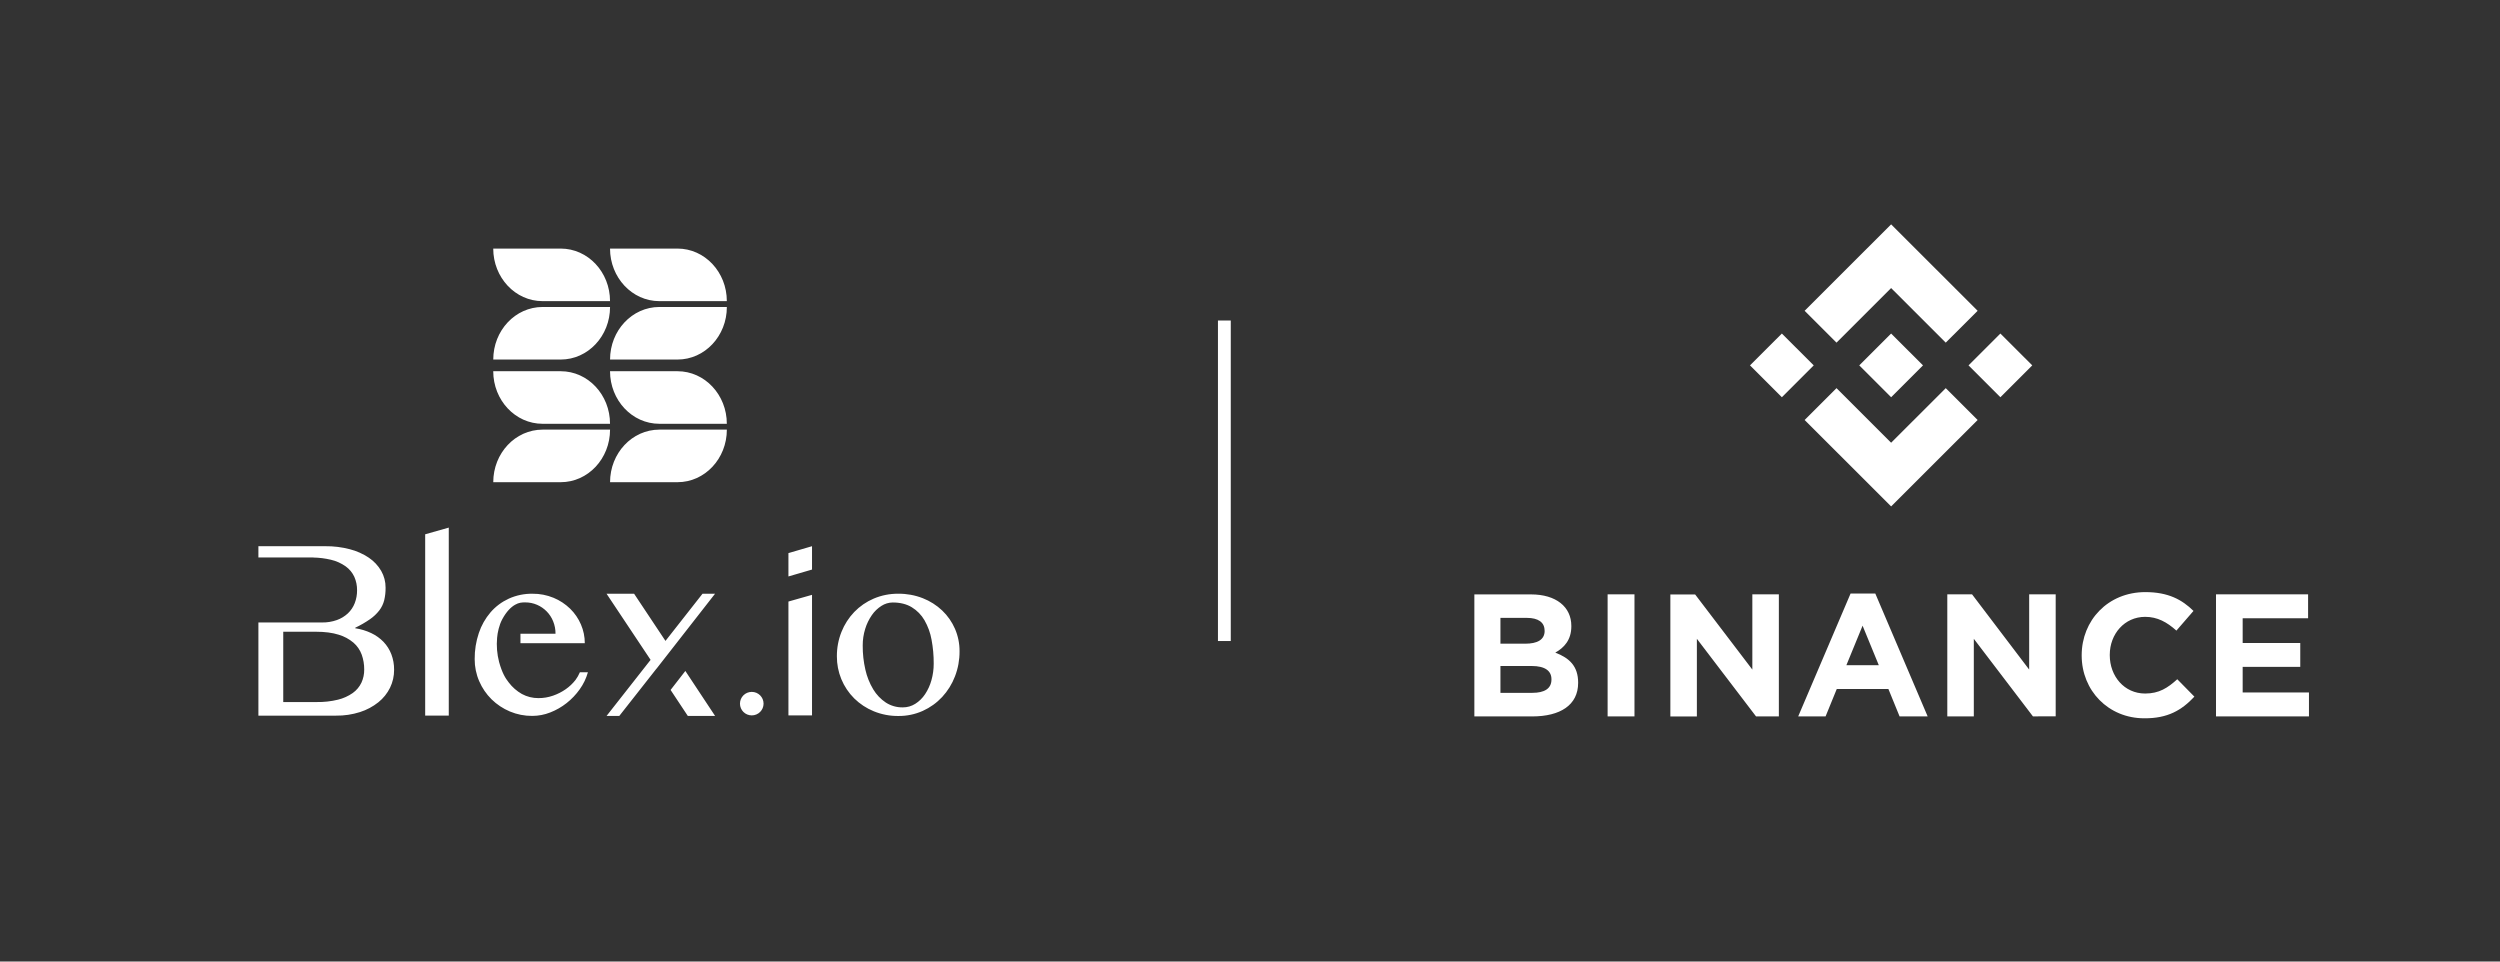 <svg width="780" height="300" viewBox="0 0 780 300" fill="none" xmlns="http://www.w3.org/2000/svg">
<rect x="0" y="0" width="780" height="300" fill="#333333" stroke="none"/>
<path fill-rule="evenodd" clip-rule="evenodd" d="M132.656 223.278H140.016V164.612L132.656 166.701V223.278ZM297.954 196.191C297.021 194.042 295.666 192.101 293.969 190.482C292.218 188.825 290.162 187.52 287.915 186.64C285.484 185.69 282.892 185.216 280.281 185.244C277.639 185.214 275.021 185.732 272.591 186.766C270.312 187.739 268.251 189.157 266.531 190.937C264.813 192.732 263.459 194.841 262.542 197.148C261.577 199.569 261.09 202.153 261.107 204.759C261.089 207.201 261.559 209.623 262.49 211.882C263.421 214.142 264.795 216.193 266.531 217.917C268.272 219.627 270.33 220.982 272.591 221.907C275.032 222.911 277.65 223.415 280.29 223.387C282.917 223.413 285.519 222.869 287.915 221.794C290.197 220.763 292.251 219.29 293.959 217.462C295.683 215.596 297.036 213.421 297.944 211.051C298.91 208.556 299.397 205.902 299.379 203.228C299.4 200.809 298.914 198.412 297.954 196.191ZM290.601 212.25C290.175 213.796 289.505 215.265 288.616 216.601C287.823 217.801 286.784 218.819 285.568 219.59C284.403 220.327 283.05 220.713 281.67 220.702C279.794 220.738 277.949 220.213 276.373 219.196C274.772 218.124 273.428 216.712 272.439 215.061C271.303 213.162 270.479 211.094 269.996 208.936C269.426 206.466 269.149 203.938 269.168 201.403C269.157 199.636 269.42 197.878 269.947 196.191C270.414 194.667 271.114 193.224 272.022 191.914C272.814 190.761 273.832 189.78 275.015 189.032C276.059 188.354 277.276 187.987 278.522 187.975C280.862 187.975 282.847 188.47 284.476 189.461C286.119 190.463 287.484 191.86 288.445 193.525C289.519 195.402 290.262 197.448 290.643 199.576C291.104 202.031 291.33 204.524 291.315 207.022C291.323 208.789 291.083 210.549 290.601 212.25ZM219.186 185.243L207.628 199.964L197.838 185.243H189.243L202.983 205.876L189.243 223.376H193.216L204.813 208.626L204.826 208.642L223.097 185.243H219.186ZM209.225 215.263L214.6 223.376H223.113L213.827 209.338L209.225 215.263ZM179.553 212.154C178.693 213.253 177.674 214.219 176.528 215.019C175.309 215.873 173.976 216.553 172.569 217.04C171.107 217.556 169.568 217.816 168.018 217.811C166.204 217.83 164.416 217.386 162.824 216.522C161.232 215.618 159.842 214.401 158.738 212.944C157.649 211.567 156.673 209.962 155.719 206.552C155.072 204.075 154.862 201.505 155.099 198.957C155.225 197.452 155.7 195.044 156.731 193.155C158.024 190.783 159.42 189.41 160.71 188.681C161.912 188.001 162.762 187.946 163.861 187.946C165.131 187.938 166.388 188.193 167.552 188.697C169.848 189.684 171.658 191.539 172.585 193.855C173.083 195.083 173.333 196.398 173.322 197.723H162.381V200.679H182.456C182.46 198.671 182.052 196.685 181.257 194.841C180.468 192.996 179.324 191.324 177.889 189.919C176.398 188.466 174.643 187.311 172.717 186.515C170.629 185.652 168.387 185.22 166.127 185.245C163.577 185.208 161.05 185.734 158.728 186.786C156.553 187.785 154.617 189.237 153.05 191.044C151.425 192.943 150.183 195.138 149.394 197.507C148.512 200.131 148.075 202.884 148.101 205.652C148.088 208.024 148.57 210.372 149.517 212.547C150.425 214.655 151.732 216.569 153.366 218.185C155.013 219.8 156.952 221.089 159.081 221.982C161.296 222.913 163.678 223.382 166.082 223.362C167.997 223.356 169.893 222.992 171.673 222.288C173.511 221.573 175.231 220.589 176.777 219.368C178.346 218.135 179.727 216.682 180.879 215.055C182.031 213.45 182.893 211.656 183.426 209.756H180.917C180.561 210.607 180.103 211.412 179.553 212.154ZM115.839 197.531C117.266 198.205 118.559 199.129 119.658 200.259C120.719 201.375 121.548 202.689 122.099 204.126C122.685 205.672 122.977 207.315 122.959 208.968C122.976 210.908 122.544 212.825 121.697 214.57C120.829 216.335 119.581 217.886 118.044 219.114C116.342 220.47 114.406 221.503 112.333 222.164C109.913 222.936 107.384 223.312 104.844 223.279H80.62V194.212H100.454C102.037 194.239 103.611 193.983 105.103 193.456C106.383 193 107.556 192.287 108.55 191.362C109.489 190.47 110.217 189.38 110.682 188.172C111.172 186.894 111.418 185.535 111.406 184.166C111.424 182.719 111.131 181.285 110.546 179.961C109.945 178.667 109.021 177.549 107.863 176.715C106.474 175.73 104.906 175.025 103.247 174.641C101.436 174.212 99.583 173.98 97.722 173.951V173.924H80.62V170.416H101.517C104.084 170.391 106.644 170.706 109.128 171.352C111.248 171.892 113.261 172.79 115.079 174.007C116.656 175.068 117.973 176.472 118.931 178.113C119.847 179.714 120.32 181.529 120.302 183.373C120.32 184.688 120.175 186 119.871 187.279C119.582 188.428 119.064 189.506 118.346 190.449C117.521 191.509 116.537 192.437 115.431 193.2C113.972 194.208 112.434 195.095 110.832 195.855V196.015C112.567 196.27 114.254 196.781 115.839 197.531ZM110.061 216.217C111.217 215.391 112.146 214.287 112.761 213.007C113.354 211.721 113.652 210.318 113.634 208.902C113.649 207.314 113.383 205.735 112.851 204.239C112.327 202.799 111.445 201.516 110.287 200.512C108.928 199.367 107.344 198.518 105.638 198.019C103.719 197.409 101.364 197.103 98.575 197.103H88.374V219.038H98.847C101.068 219.074 103.284 218.826 105.442 218.301C107.099 217.901 108.666 217.194 110.061 216.217ZM234.552 223.203C236.585 223.203 238.233 221.561 238.233 219.535C238.233 217.509 236.585 215.867 234.552 215.867C232.518 215.867 230.87 217.509 230.87 219.535C230.87 221.561 232.518 223.203 234.552 223.203ZM245.99 179.853L253.35 177.703V170.415L245.99 172.568V179.853ZM245.99 223.214H253.35V185.59L245.99 187.682V223.214Z" fill="white"/>
<path fill-rule="evenodd" clip-rule="evenodd" d="M190.329 93.956H169.275C160.78 93.956 153.897 86.614 153.889 77.555H174.943C183.446 77.555 190.329 84.897 190.329 93.956ZM169.283 95.778H190.337C190.337 104.836 183.45 112.178 174.951 112.178H153.897C153.897 103.119 160.78 95.778 169.283 95.778ZM226.778 95.778H205.723C197.221 95.778 190.337 103.119 190.337 112.178H211.392C219.895 112.178 226.778 104.836 226.778 95.778ZM226.77 93.956H205.715C197.225 93.956 190.337 86.614 190.329 77.555H211.384C219.887 77.555 226.77 84.897 226.77 93.956ZM190.337 134.044H169.283C160.78 134.044 153.897 141.386 153.897 150.444H174.951C183.45 150.444 190.337 143.103 190.337 134.044ZM190.329 132.222H169.275C160.78 132.222 153.897 124.881 153.889 115.822H174.943C183.446 115.822 190.329 123.164 190.329 132.222ZM226.778 134.044H205.723C197.221 134.044 190.337 141.386 190.337 150.444H211.392C219.895 150.444 226.778 143.103 226.778 134.044ZM226.77 132.222H205.715C197.225 132.222 190.337 124.881 190.329 115.822H211.384C219.887 115.822 226.77 123.164 226.77 132.222Z" fill="white"/>
<path d="M492.38 213.068V212.973C492.38 207.857 489.667 205.303 485.253 203.615C487.965 202.097 490.257 199.705 490.257 195.409V195.301C490.257 189.317 485.47 185.455 477.685 185.455H460V223.524H478.119C486.718 223.511 492.38 220.028 492.38 213.068ZM481.93 196.805C481.93 199.638 479.591 200.83 475.888 200.83H468.137V192.78H476.41C479.943 192.78 481.903 194.196 481.903 196.697L481.93 196.805ZM484.053 212.031C484.053 214.864 481.822 216.165 478.119 216.165H468.137V207.79H477.848C482.147 207.79 484.053 209.368 484.053 211.923V212.031ZM509.957 223.511V185.441H501.575V223.511H509.957ZM555.004 223.511V185.441H546.731V208.908L528.883 185.468H521.152V223.538H529.425V199.306L547.877 223.511H555.004ZM601.427 223.511L585.098 185.191H577.375L561.039 223.511H569.583L573.069 214.972H589.181L592.666 223.511H601.427ZM586.19 207.552H576.066L581.125 195.213L586.19 207.552ZM641.375 223.49V185.441H633.102V208.908L615.288 185.441H607.558V223.511H615.831V199.306L634.275 223.511L641.375 223.49ZM684.639 217.344L679.309 211.923C676.312 214.634 673.647 216.382 669.293 216.382C662.763 216.382 658.247 210.961 658.247 204.422V204.313C658.247 197.788 662.871 192.455 669.293 192.455C673.104 192.455 676.074 194.088 679.038 196.751L684.368 190.605C680.828 187.129 676.529 184.737 669.347 184.737C657.65 184.737 649.485 193.6 649.485 204.422V204.53C649.485 215.46 657.813 224.107 669.022 224.107C676.366 224.161 680.719 221.552 684.639 217.364V217.344ZM720.396 223.511V216.057H699.713V208.061H717.683V200.607H699.713V192.895H720.125V185.441H691.393V223.511H720.396Z" fill="white"/>
<path d="M555.941 123.941L565.883 114L555.941 104.066L546 114L555.941 123.941Z" fill="white"/>
<path d="M607.073 106.905L590.031 89.876L572.99 106.905L563.042 96.971L590.031 70L617.021 96.971L607.073 106.905Z" fill="white"/>
<path d="M614.18 114L624.121 104.066L634.063 114L624.121 123.941L614.18 114Z" fill="white"/>
<path d="M572.99 121.102L590.031 138.131L607.073 121.102L617.021 131.036L590.031 158L563.042 131.036L572.99 121.102Z" fill="white"/>
<path d="M599.973 114L590.031 123.941L580.09 114L590.031 104.066L599.973 114Z" fill="white"/>
<rect x="380" y="100" width="4" height="100" fill="white"/>
</svg>
